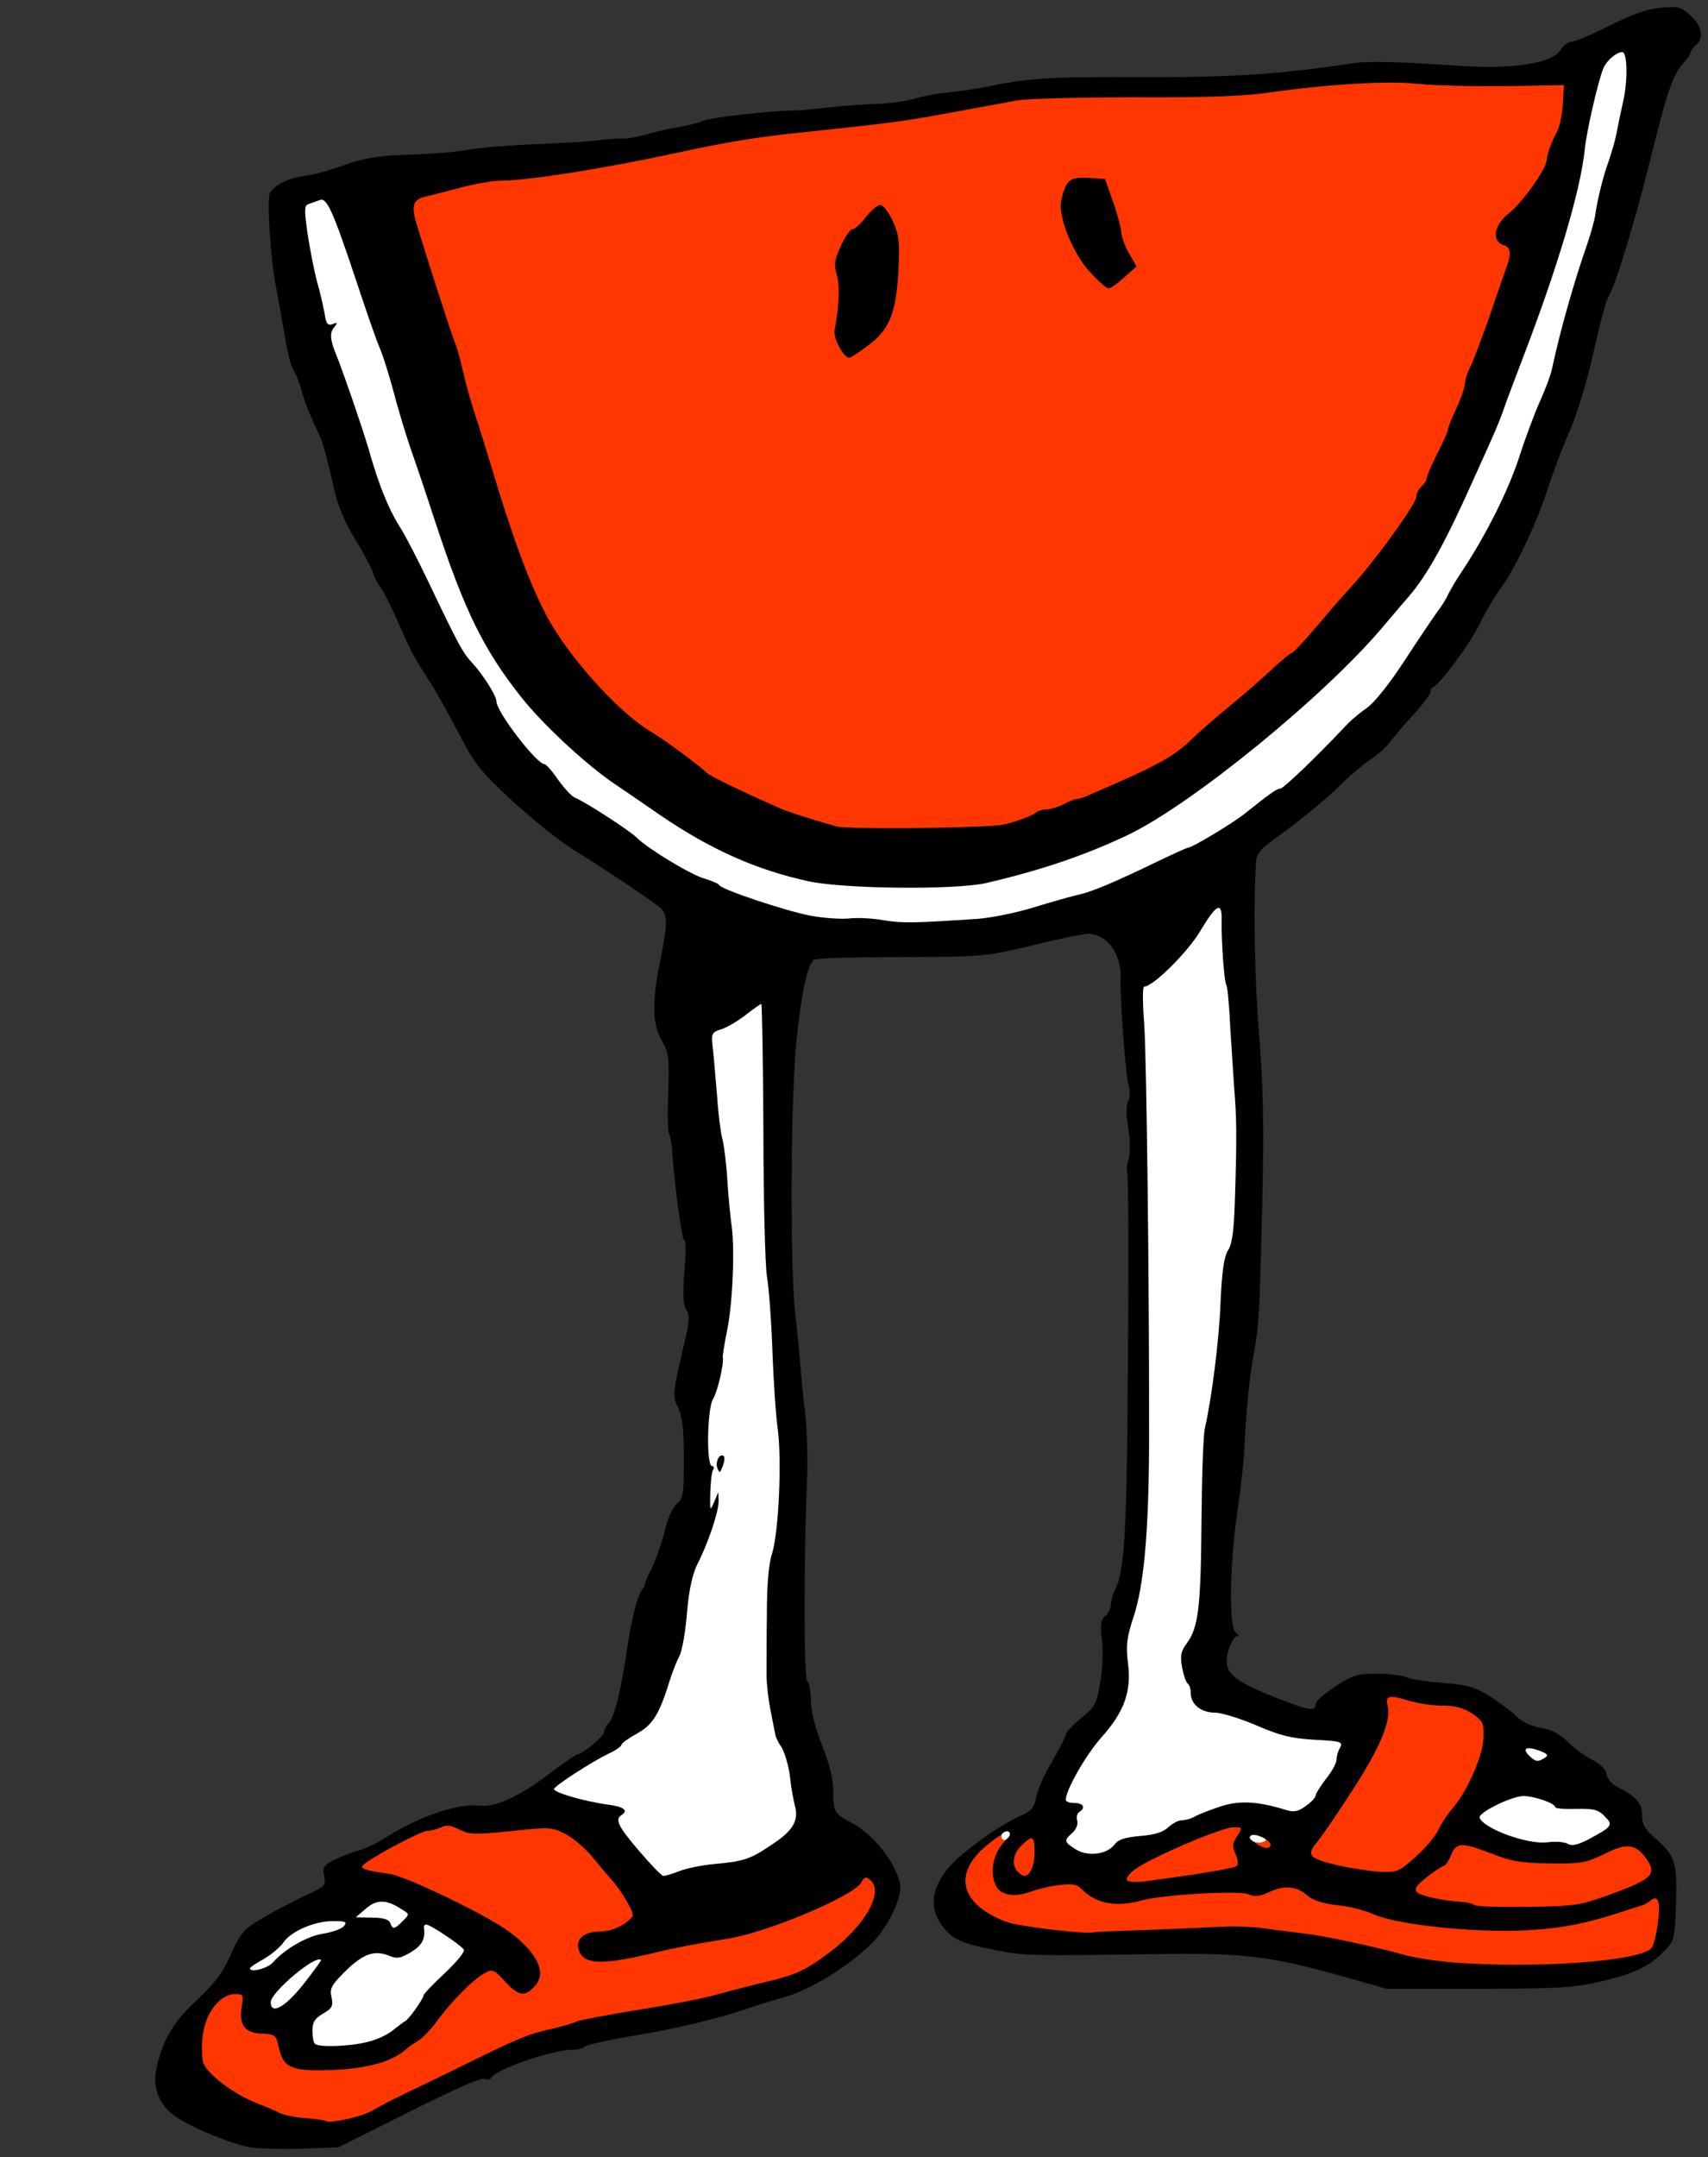 <?xml version="1.0" encoding="utf-8"?>
<!DOCTYPE svg PUBLIC "-//W3C//DTD SVG 20010904//EN" "http://www.w3.org/TR/2001/REC-SVG-20010904/DTD/svg10.dtd">
<svg version="1.0" xmlns="http://www.w3.org/2000/svg" width="492px" height="621px" viewBox="0 0 492 621" preserveAspectRatio="xMidYMid meet">
 <rect x="0" y="0" width="492" height="621" fill="#333333" stroke="none"/>
 <g fill="#000000">
  <path d="M71.9 618.1 c-6.1 -1.2 -17.8 -6.1 -22.1 -9.4 -4.2 -3.3 -5.9 -8.1 -4.7 -13.5 1.6 -7.3 4.6 -12.7 10 -17.9 7.7 -7.4 8.6 -8.6 11.8 -15.6 2.6 -5.6 3.5 -6.6 9.2 -9.8 3.5 -2.1 9 -4.9 12.1 -6.4 5.4 -2.4 5.7 -2.8 5.2 -5.5 -0.6 -2.5 -0.2 -3.1 3.2 -4.8 2.2 -1 5.3 -2.2 6.9 -2.6 1.7 -0.4 5 -2 7.5 -3.6 9.9 -6.2 21 -10 27.2 -9.2 4.6 0.5 11.7 -2.8 20.8 -9.8 3.6 -2.7 6.9 -4.9 7.3 -5 1.5 0 7.7 -5.2 7.7 -6.4 0 -0.7 0.5 -1.7 1.2 -2.4 1.7 -1.7 3.6 -9.1 5.3 -20.7 1.5 -10 3.1 -16.1 4.5 -18 0.5 -0.5 0.8 -1.2 0.8 -1.5 -0.1 -0.3 0.8 -2.3 1.9 -4.5 1.1 -2.2 2.8 -6.9 3.7 -10.5 0.9 -3.8 2.4 -7.2 3.6 -8.2 1.8 -1.4 2 -2.8 2 -12.8 0 -8.3 -0.4 -12.1 -1.6 -14.7 -1.8 -3.6 -1.8 -3.7 2.2 -20.7 0.9 -4 1 -6.3 0.3 -7.2 -1.2 -1.4 -1.3 -4.7 -0.6 -13.6 0.3 -3.8 0.2 -6.8 -0.2 -6.8 -0.7 0 -2.9 -16.7 -3.5 -26 -0.1 -1.9 -0.5 -4 -0.9 -4.6 -0.3 -0.6 -0.5 -6 -0.2 -12 0.3 -10 0.2 -11.2 -1.9 -14.9 -2.6 -4.4 -2.8 -10.9 -0.7 -21.5 2.4 -11.8 2.5 -14.6 0.5 -16.5 -2.1 -1.9 -14.1 -10 -25.4 -17 -4.1 -2.6 -12 -9 -17.6 -14.1 -8.8 -8.2 -10.7 -10.5 -14.9 -18.6 -2.6 -5.1 -6.2 -11.5 -7.9 -14.3 -5.6 -8.7 -6.2 -9.8 -9.9 -18.4 -2.1 -4.6 -4.3 -9.1 -5.1 -10 -0.7 -0.9 -1.7 -2.7 -2.1 -4.1 -0.4 -1.4 -2.7 -5.7 -5.1 -9.6 -2.7 -4.4 -5 -9.6 -5.9 -13.5 -2.8 -12.4 -3.6 -15.1 -5.9 -19.7 -1.3 -2.6 -2.9 -6.8 -3.6 -9.2 -0.6 -2.5 -1.7 -5.4 -2.5 -6.5 -0.7 -1.1 -1.8 -5.4 -2.4 -9.5 -0.7 -4.1 -1.9 -10.6 -2.6 -14.5 -1.6 -7.8 -2.7 -25.7 -1.7 -27.1 1.7 -2.2 4.6 -3.8 8.5 -4.5 5.4 -0.9 6.9 -1.3 14.7 -4 4.8 -1.6 9.4 -2.2 17.5 -2.4 6.1 -0.2 13.5 -0.8 16.5 -1.4 3 -0.6 11.8 -1.3 19.5 -1.6 7.7 -0.3 16 -0.8 18.5 -1.2 2.5 -0.3 5.3 -0.5 6.3 -0.4 0.9 0.1 4.1 -0.4 7 -1.2 2.8 -0.9 7.2 -1.8 9.7 -2.2 2.5 -0.4 5.4 -1.2 6.4 -1.7 1.7 -0.9 19.8 -3 26.6 -3 1.4 0 5.9 -0.4 10 -0.9 4.1 -0.5 10.4 -0.9 14 -1 3.6 -0.2 8.5 -0.8 10.8 -1.6 2.4 -0.7 6.7 -1.5 9.5 -1.7 2.9 -0.3 7.5 -1 10.2 -1.5 13.1 -2.7 18.9 -3 45 -2.9 26.5 0.1 40.1 -0.8 62 -4.1 2.8 -0.4 11.6 -0.3 19.5 0.2 16.9 1.1 18.1 1.1 24 0.8 8.4 -0.5 13.8 -2.1 15.5 -4.7 0.8 -1.3 2.3 -2.4 3.2 -2.4 1 0 6 -2.1 11.1 -4.7 6.6 -3.3 10.9 -4.8 14.8 -5.1 5 -0.4 5.8 -0.2 8.5 2.4 3.2 3 3.8 6.4 1.4 8.4 -0.8 0.7 -1.5 1.6 -1.5 2.1 0 0.4 -1 1.9 -2.3 3.3 -2.6 2.8 -4.6 8.5 -8.2 23.1 -4.9 20.1 -11 40.4 -13.2 44 -0.7 1.1 -2.6 8.3 -4.3 16 -1.7 7.7 -4.7 17.6 -6.6 22 -2 4.4 -5.1 12.6 -6.9 18.2 -3.4 10.2 -9.4 22.7 -13.9 28.6 -1.3 1.7 -3.8 6.1 -5.6 9.7 -2.8 5.7 -11.2 16.9 -13.2 17.8 -0.5 0.2 -0.8 0.9 -0.8 1.5 -0.1 0.7 -2.3 3.7 -5.1 6.7 -2.8 3 -5.7 6.5 -6.5 7.6 -0.8 1.2 -3.4 3.5 -5.6 5 -2.3 1.6 -6 4.7 -8.2 6.9 -3.4 3.4 -7.9 7.2 -15.1 12.8 -0.5 0.4 -2.9 2.1 -5.2 3.8 -3.1 2.2 -4.3 3.8 -4.5 5.7 -0.8 13.6 -0.4 34.1 0.9 50.2 1.2 15.1 1.4 26 0.9 48.5 -0.8 32.1 -0.9 34.4 -2.4 43 -1.3 6.8 -2.3 17 -2.7 26.5 -0.1 3.6 -1 11.7 -1.9 18 -2.4 15.4 -2.7 34.7 -0.6 36 0.9 0.6 1 1 0.3 1 -0.7 0 -1.7 1.7 -2.4 3.9 -1.9 6.5 0.4 8.7 16 14.7 7.3 2.8 9.1 3 9.1 0.9 0 -0.8 2.6 -3.1 5.7 -5.1 5.3 -3.4 6.4 -3.7 12.7 -3.6 3.8 0.1 7.4 0.6 8 1.1 0.6 0.4 5 1.1 9.9 1.5 7.4 0.6 9.5 1.2 13.9 3.9 2.8 1.8 6.3 4.4 7.7 5.8 1.6 1.6 4.3 2.8 7 3.3 2.9 0.4 5.3 1.7 7.5 3.8 1.7 1.8 4.9 4.1 7.1 5.3 2.6 1.3 4.1 2.8 4.3 4.3 0.2 1.3 1.6 2.9 3.5 3.8 5.1 2.6 6.7 4.5 6.7 8 0 2.4 0.8 3.9 3.4 6.2 6.2 5.5 6.7 6.8 6.4 18.8 -0.3 10 -0.5 11 -2.8 13.4 -4.6 4.9 -8.7 6.9 -18.1 9.2 -8.5 2 -12 2.2 -35.9 2.3 l-26.5 0 -12 -3.4 c-21.8 -6.1 -29.2 -7 -55 -6.6 -35.1 0.5 -37.4 0.5 -45.5 -1.1 -10.2 -2 -12.5 -3.1 -15.5 -6.9 -4.4 -5.8 -3 -12.5 3.8 -19 4.8 -4.6 14.1 -10.9 19.1 -13 2.7 -1.2 3.5 -2.2 4.1 -5.2 0.4 -2.1 2.4 -6.7 4.6 -10.3 2.1 -3.7 3.9 -7.1 3.9 -7.7 0 -0.6 2 -2.7 4.4 -4.7 4 -3.2 4.5 -4.1 5.5 -10.2 0.7 -3.6 0.9 -9.1 0.5 -12.3 -0.5 -4.5 -0.3 -5.9 1 -7 0.9 -0.7 1.6 -2.2 1.6 -3.3 0 -1 0.6 -3.1 1.4 -4.6 2 -4.1 2.8 -12.7 3.2 -34.7 0.5 -35.1 0.6 -84.7 0.1 -85.2 -0.3 -0.2 -0.1 -1.9 0.4 -3.6 0.5 -1.9 0.5 -5.5 -0.1 -9 -0.6 -3.7 -0.6 -6.6 0 -7.7 0.5 -1 0.6 -3.1 0 -5.1 -0.8 -3.2 -2.4 -24.5 -2.2 -29.9 0.3 -7.3 -3.6 -12.8 -9 -13.2 -1.3 -0.1 -8.6 1.4 -16.3 3.3 -13.9 3.3 -14.2 3.3 -38.2 3.4 -13.3 0 -24.5 0.3 -24.9 0.8 -1.9 1.8 -3.5 9.3 -4.9 22.7 -1.8 16.8 -2 65.3 -0.4 79.5 0.6 5 1.2 11.3 1.4 14 0.2 2.8 0.8 9.1 1.4 14 0.6 5 0.8 13.5 0.6 19 -1 22.6 -1 57.6 0 58.3 0.6 0.4 1 3 1.1 5.7 0 3.2 1.2 7.8 3.2 12.9 2.1 5.2 3.2 9.5 3.2 13 0 6 0.4 6.8 4.8 9 6.7 3.5 13.2 11.5 14.5 18.1 0.6 3.4 -3.3 11.8 -7.6 16.3 -6.5 6.8 -18 13.9 -26.1 16.2 -3.9 1.1 -8.4 2.5 -10.1 3.1 -7.6 2.7 -21.1 6 -33 7.9 -7.1 1.2 -13.4 2.6 -14 3.1 -0.5 0.5 -2 0.9 -3.5 0.9 -6 0.1 -22 5.5 -23.5 8.1 -0.4 0.5 -1 0.7 -1.5 0.4 -1.2 -0.7 -6.5 1.6 -25.5 11.1 l-17 8.5 -10.5 0.4 c-5.8 0.2 -12.6 0 -15.1 -0.4z m32.6 -13.6 c2.2 -1.3 6.9 -3.8 10.5 -5.5 3.6 -1.7 11.5 -5.5 17.5 -8.5 13.9 -6.8 16.7 -8 23.5 -9.5 3 -0.7 6.2 -1.6 7.1 -2.1 0.8 -0.4 8.9 -1.9 18 -3.4 9 -1.4 19.3 -3.4 22.9 -4.5 3.6 -1 8.8 -2.3 11.5 -3 10.6 -2.4 13.2 -3.6 20.2 -8.8 5.8 -4.3 11.6 -10.2 10 -10.2 -0.2 0 -2.7 1.1 -5.6 2.5 -10.2 5 -19.7 8.3 -27.1 9.5 -10 1.6 -15.6 2.7 -21 4 -10.7 2.6 -14.8 3.2 -20.4 2.8 -7.3 -0.5 -9 -2.3 -8.3 -8.7 0.5 -5 1.8 -6.1 6.8 -6.1 1.9 0 4.3 -0.6 5.3 -1.3 1.6 -1.1 1.7 -1.7 0.7 -3.6 -0.7 -1.2 -2 -3 -2.9 -4 -0.9 -1 -3.4 -3.9 -5.5 -6.5 -5.7 -6.9 -9.7 -8.6 -17.7 -7.4 -3.6 0.5 -10.8 0.7 -16.1 0.4 -9.2 -0.6 -9.9 -0.5 -14.5 2.1 -4.6 2.6 -4.7 2.7 -2.3 3.7 1.3 0.5 8.3 3.8 15.4 7.2 20.1 9.7 26.5 15.7 26.5 24.9 0 5.8 -2.7 8.5 -8.6 8.5 -3.5 0 -5.1 -0.6 -7.1 -2.6 -2.4 -2.4 -2.6 -2.5 -4.6 -0.7 -3 2.6 -6.2 6.2 -9.9 11.2 -1.8 2.4 -4.2 4.9 -5.3 5.5 -1 0.6 -2.5 1.6 -3.2 2.2 -0.7 0.7 -3.4 2.2 -6 3.5 -4.1 2 -6.8 2.4 -17.6 2.7 -15.6 0.5 -18.2 -0.3 -19.1 -5.7 -0.5 -3.6 -0.8 -3.9 -4.8 -4.4 -4.6 -0.6 -6.8 -2.7 -6.8 -6.5 0 -2.4 -0.1 -2.4 -1.9 -0.8 -2.6 2.3 -3.4 8.4 -1.6 11.3 1.9 2.8 8.7 7.4 14.5 9.7 2.5 1 5.4 2.2 6.5 2.7 6.6 2.7 16 2.5 21 -0.6z m-1.7 -19.7 c2.6 -0.6 5.9 -2.1 7.4 -3.4 1.5 -1.2 3.1 -2.4 3.5 -2.6 1.1 -0.4 5.3 -6.5 5.3 -7.6 0 -0.5 2 -2.6 4.5 -4.7 3.8 -3.1 4.4 -3.9 3.3 -5.2 -1.1 -1.3 -1.3 -1.3 -1.8 0.1 -0.3 0.9 -2.1 2.6 -4 3.7 -2.8 1.7 -4.5 2 -8.7 1.6 -5 -0.5 -5.5 -0.4 -9.3 3.2 -3.2 3 -4 4.4 -4 7.4 0 2.9 -0.5 3.9 -2.9 5.3 -5.4 3.2 -1.9 4.4 6.7 2.2z m361.7 -24 c6.6 -1.4 9.5 -3.3 9.5 -6.2 0 -2.2 -0.3 -2.3 -2.7 -1.6 -15 4.7 -18.3 5.3 -32.8 5.7 -18.1 0.6 -38.6 -1.5 -45.7 -4.6 -2.5 -1.2 -7.4 -2.4 -10.7 -2.7 -3.9 -0.5 -6.9 -1.4 -8.3 -2.6 -1.5 -1.3 -2.9 -1.7 -4.3 -1.2 -1.1 0.3 -9.2 0.8 -18 0.9 -8.8 0.1 -17.6 0.7 -19.5 1.4 -7.7 2.5 -23 0.6 -23 -2.9 0 -1.5 -5.3 -1.2 -9.3 0.5 -2 0.8 -4.9 1.5 -6.4 1.5 l-2.8 0.1 3 1.3 c5.1 2.2 17.9 2.7 42.3 1.6 19.4 -0.8 25.3 -0.7 35.5 0.6 12.7 1.6 26.2 4.3 35.7 7.1 10 2.9 45.5 3.6 57.5 1.1z m-2.6 -18.8 c5 -1.8 9.1 -3.6 9.1 -4 0 -0.4 -0.6 -1.2 -1.3 -1.8 -0.9 -0.8 -2.5 -0.5 -5.7 1.1 -4 1.9 -6.1 2.2 -17.5 2.1 -11.1 0 -13.8 -0.4 -18.5 -2.3 -5.1 -2.1 -5.5 -2.1 -6.7 -0.5 -0.7 1 -1.3 2.1 -1.3 2.4 0 0.4 -1.2 1.2 -2.7 1.9 -2.2 1 -2.4 1.4 -1.2 2.2 0.7 0.5 3.2 0.9 5.4 0.9 2.2 0 4.7 0.5 5.5 1.1 0.9 0.6 6.1 0.9 13.7 0.6 10.5 -0.4 13.4 -0.9 21.2 -3.7z m-261.6 -8 c8.3 0 21.8 -5.9 24.5 -10.6 1.2 -2.2 -0.8 -14.5 -2.8 -17.4 -3.1 -4.5 -4.3 -15.2 -4 -37.5 0.1 -11.5 0.7 -22.1 1.3 -23.5 1.6 -3.9 2.5 -22.7 1.5 -31.5 -2.2 -20.5 -5.2 -96.9 -4.2 -109.7 l0.6 -7.6 -4.2 2 -4.3 2.1 0.7 10.6 c0.4 5.8 1.1 12 1.6 13.6 3 9.8 4.2 46 2 59.5 -0.6 3.6 -1.6 9.4 -2.2 13 -0.5 3.6 -1.6 7.5 -2.4 8.7 -0.8 1.2 -1.4 4 -1.4 6.3 0 3.6 0.2 4 2.5 4 2.1 0 2.5 0.5 2.5 2.8 -0.1 7.1 -3 22.4 -5.5 28.2 -4.9 11.8 -5.4 13.5 -5.5 19 -0.1 6.3 -0.8 9.7 -4.5 19.5 -4.7 12.9 -5.4 14 -10.1 16.5 -2.4 1.4 -4.4 2.8 -4.4 3.3 0 0.4 -1.9 1.7 -4.2 2.7 -2.4 1.1 -5.6 3 -7.3 4.3 l-2.9 2.5 4.4 0.6 c11.8 1.9 11 1.4 11 5.8 0 3.2 0.8 4.9 4.7 9.3 3.8 4.4 4.9 5.2 6.4 4.5 1 -0.6 3.7 -1 6.2 -1z m148.6 1.4 c2.1 -0.5 3.1 -1.2 3.1 -2.5 0 -2.3 0.5 -2.4 -6.6 0.6 -5.2 2.1 -5.6 2.4 -2.8 2.5 1.7 0 4.6 -0.3 6.3 -0.6z m56.7 -4.6 c2.5 -2.3 5.1 -5.6 5.8 -7.2 0.8 -1.7 2.3 -4.1 3.4 -5.3 3.5 -3.6 9.3 -15.4 9 -18.2 -0.4 -3.6 -5 -5.8 -13.3 -6.3 l-7.1 -0.5 -1.1 5.9 c-0.9 4.7 -2.9 8.6 -10.1 19.7 l-9 13.8 3.7 1 c2 0.6 6 1.1 8.9 1.2 4.8 0.1 5.6 -0.2 9.8 -4.1z m-87.5 -2.8 c1.1 -1.5 3 -2.2 7.6 -2.6 4.2 -0.5 6.8 -1.3 7.9 -2.5 1 -1.1 2.7 -1.9 3.9 -1.9 1.1 0 2.5 -0.4 3 -0.8 0.6 -0.5 4.2 -1.9 8.1 -3.2 6.7 -2.2 7.6 -2.3 14 -1.1 8.3 1.6 11.3 1.2 12.8 -1.4 0.6 -1.1 2.3 -3.6 3.9 -5.6 1.5 -2 2.7 -3.9 2.7 -4.2 0 -0.2 -3.3 -0.6 -7.3 -0.9 -5.4 -0.4 -9.4 -1.4 -15.7 -4.1 -4.7 -2.1 -10.1 -3.7 -12 -3.7 -3.9 0 -7 -2.4 -7 -5.5 0 -1.1 -0.5 -2.6 -1.1 -3.2 -0.6 -0.6 -1.4 -4.1 -1.6 -7.8 -0.5 -5.7 -0.3 -7 1.5 -9.5 3.5 -4.7 4.1 -10.2 4.2 -34.9 0 -12.8 0.4 -25 1 -27 1.7 -6.5 3.9 -24.4 4.6 -36.6 0.4 -8 1.1 -12.8 2.1 -14.4 2.7 -4.2 2 -44.2 -1.4 -78.1 l-0.8 -7.5 -2.2 3.5 c-1.9 3 -8.7 9.1 -13.1 11.9 -1.1 0.6 -1.1 2.8 -0.3 10.7 0.7 5.5 1.1 27.5 1.1 49.9 -0.1 22 -0.1 51.5 0 65.5 0 28.9 -1.2 45.8 -4.2 54.5 -1.5 4.7 -1.8 7.3 -1.3 12.2 1 9.1 -1.5 15.8 -8.6 24 -6.2 6.9 -8.9 12.3 -6.3 12.3 1.6 0 1.8 4.4 0.5 10.3 -0.8 3.2 -0.7 3.7 0.9 3.7 1 0 2.4 -0.9 3.1 -2z m139.1 -2.8 c0.9 -0.9 -0.2 -1.2 -5.5 -1.2 -3.7 0 -6.7 -0.4 -6.7 -0.8 0 -1.6 -5.5 -2.9 -8.3 -1.9 -1.5 0.5 -2.7 1.2 -2.7 1.6 0 0.7 2.7 2.3 6 3.5 2.7 1 15.9 0.1 17.2 -1.2z m-180.7 -263.7 c6.3 -0.5 13.3 -1.7 19 -3.5 4.9 -1.5 10.5 -3.1 12.4 -3.5 3.6 -0.8 10.1 -3.5 22.7 -9.6 4.4 -2.1 8.3 -3.9 8.7 -3.9 1.1 0 13.1 -7.2 16.4 -9.9 6.6 -5.3 9.1 -7.1 10.1 -7.1 0.9 0 10.2 -8.9 18.6 -17.8 1.5 -1.7 4.4 -4.1 6.3 -5.4 2 -1.3 6.5 -6.9 10.7 -13.3 10.3 -15.6 10.4 -16.4 0.2 -4.4 -5.9 7 -12.3 13.6 -20.1 20.4 -39.5 35 -57.3 45.1 -94.5 53.7 -9 2.1 -46.5 1.7 -57 -0.5 -13.8 -3 -28.1 -9.1 -39.7 -16.9 -2.8 -1.9 -4.1 -2.3 -3.7 -1.3 0.3 0.8 0.9 1.5 1.3 1.5 0.3 0 3.8 2 7.6 4.5 3.9 2.5 8.7 5 10.7 5.5 2 0.6 3.8 1.4 4 1.8 0.3 0.8 17 6.8 22.8 8.3 1.9 0.5 7.3 0.9 12 1 4.7 0 10.8 0.4 13.5 0.8 2.8 0.5 5.7 0.7 6.5 0.5 0.8 -0.1 6 -0.6 11.5 -0.9z m12 -28.1 c3.3 -0.8 6.4 -1.9 6.9 -2.4 0.6 -0.6 1.9 -1 3 -1 1.2 0 3.4 -0.7 5 -1.5 1.5 -0.8 3.3 -1.5 3.8 -1.5 0.6 0 2.4 -0.6 4.1 -1.4 19.7 -8.5 23.8 -10.7 29.7 -16.5 1.9 -1.8 6.4 -5.7 10 -8.7 3.6 -2.9 8.9 -7.5 11.9 -10.3 3 -2.8 5.8 -5.1 6.1 -5.1 0.6 0 4.9 -4.8 11.8 -13 0.7 -0.8 3.6 -4.1 6.5 -7.3 7 -7.9 17.7 -22.8 17.7 -24.8 0 -0.9 0.7 -2.2 1.5 -2.9 0.8 -0.7 1.5 -1.8 1.5 -2.4 0 -0.6 1.4 -3.8 3 -7 1.7 -3.2 3 -6.3 3 -6.7 0 -0.5 1.1 -3.3 2.5 -6.3 1.4 -3 2.5 -6.3 2.5 -7.3 0 -1 0.7 -3.1 1.5 -4.6 0.8 -1.6 3.1 -7.6 5 -13.3 1.9 -5.8 4 -11.4 4.6 -12.6 0.9 -1.7 0.8 -2.4 -0.5 -3.3 -1.1 -0.9 -1.6 -2.8 -1.6 -6.7 0 -5.2 0.2 -5.7 3.5 -8.2 4.1 -3.1 10.5 -12.2 10.5 -14.9 0 -1.7 0.3 -2.5 3.4 -8.4 0.9 -1.7 1.6 -4.3 1.6 -5.8 0 -2.5 -0.2 -2.6 -3.2 -1.9 -1.8 0.4 -10 0.6 -18.3 0.3 -25.4 -0.7 -47.3 -0.1 -57.5 1.7 -7.6 1.3 -15.3 1.6 -38 1.5 -15.7 -0.1 -31 0.3 -34 0.8 -3 0.6 -11.6 2.1 -19 3.5 -12.9 2.4 -18 3.1 -42 5.6 -14.5 1.5 -22.3 2.8 -38 6.2 -20.5 4.4 -42.1 7.8 -49.6 7.8 -2.3 0 -7.7 0.9 -12 2.1 -4.4 1.1 -8.9 2.3 -10.1 2.6 -1.9 0.4 -2.2 1 -1.7 3.2 0.8 3.4 9.2 30 10.4 32.6 0.5 1.1 1.6 4.9 2.4 8.5 0.8 3.6 2.4 9.2 3.5 12.5 1.1 3.3 3.2 10.1 4.7 15 5.8 19.5 10.6 32.6 15.6 42.3 6.1 11.7 20.5 27.9 30.1 33.7 4 2.3 14.7 10.3 16.2 11.9 0.9 0.9 7.5 4.2 21 10.2 2.9 1.3 9.1 3.3 16.5 5.3 4.9 1.4 37.2 0.3 44.5 -1.5z m-107.5 0.2 c0 -0.3 -2.6 -2.2 -5.7 -4.2 -3.2 -2.1 -7 -4.9 -8.5 -6.3 -1.6 -1.3 -2.8 -2.1 -2.8 -1.6 0 1.1 4.1 5.5 5.2 5.5 0.4 0 3.1 1.6 6 3.4 5.7 3.8 5.8 3.8 5.8 3.2z m241.7 -79.6 c1.1 -1.9 3.6 -6.4 5.5 -10 3.7 -6.6 9.4 -22.7 8.5 -23.6 -0.3 -0.3 -0.8 0.5 -1.2 1.8 -0.8 2.8 -0.7 2.7 -9.4 21.8 -6.6 14.3 -8 18.4 -3.4 10z m-302.3 -6.5 c-1.4 -4.4 -3.6 -11.1 -5 -15 -1.3 -3.8 -3.6 -11.2 -5 -16.4 -2.1 -8.2 -3.7 -12.8 -7.4 -21.6 -0.5 -1.1 -0.9 -1.4 -0.9 -0.6 -0.1 0.8 -0.8 1.9 -1.7 2.6 -1.3 0.9 -1.4 1.6 -0.6 3.1 1.5 2.9 6.8 17.9 9.3 26.4 3 10.5 5.7 17.2 8.8 22.2 1.5 2.4 3 5.2 3.4 6.2 0.4 1 0.9 1.7 1.2 1.5 0.2 -0.2 -0.8 -4 -2.1 -8.4z m323.5 -44.5 c0 -1.6 -1 0 -2.8 4.5 -4.2 10.4 -4.5 12.9 -0.6 5 1.9 -3.8 3.4 -8.1 3.4 -9.5z m-342.9 -14.6 c0 -1 -7.1 -21.8 -8 -23.3 -2.2 -3.8 -0.7 6 3.6 22.7 0.3 1.1 4.4 1.8 4.4 0.6z m361.5 -53.1 c0.9 -4.3 1.9 -8.7 2.2 -9.8 0.3 -1.1 0.2 -1.7 -0.2 -1.3 -0.4 0.3 -1.5 4.4 -2.6 9 -2 8.9 -2.1 9.8 -1.5 9.8 0.2 0 1.2 -3.5 2.1 -7.7z"/>
  <path d="M239.3 103.6 c-1.7 -2.1 -1.9 -4.1 -1.8 -17.3 0.1 -11.8 0.5 -15.7 1.9 -19 1 -2.4 2.4 -4.3 3.1 -4.3 0.7 0 2.5 -1.6 3.9 -3.5 2.4 -3.1 3.2 -3.5 7.2 -3.5 4.4 0 4.6 0.1 6.6 4.7 1.8 4.1 2 6.1 1.6 17.2 -0.6 15.6 -2 19.6 -8.8 24.6 -5.9 4.3 -10.9 4.7 -13.7 1.1z"/>
  <path d="M310.7 81 c-5.7 -6.4 -9.2 -16.7 -8.2 -24.5 1 -7.9 1.9 -8.6 11.1 -8.3 l7.7 0.3 2.3 6.5 c1.3 3.6 2.3 7.6 2.4 9 0 1.4 0.9 3.9 2 5.5 4.9 7.4 0.2 16.4 -8.7 16.5 -3.7 0 -4.6 -0.5 -8.6 -5z"/>
 </g>
 <g fill="#ff3600">
  <path d="M93.8 610.5 c-0.2 -0.2 -2.8 -0.5 -5.8 -0.8 -3.1 -0.2 -6.4 -0.9 -7.5 -1.5 -1.1 -0.6 -4.2 -1.9 -6.8 -2.9 -6.2 -2.4 -13.9 -8.2 -15.1 -11.4 -0.5 -1.4 -0.6 -5 -0.2 -8 0.8 -6.5 5 -11.9 9.3 -11.9 2.4 0 2.5 0.2 1.9 3.8 -0.8 5.2 1 7.5 6 7.6 3.7 0.2 3.9 0.3 4.8 4.3 1.3 5.7 3.9 6.7 16.5 6.1 9.5 -0.5 16.5 -2.5 20.4 -6.2 0.7 -0.6 2.2 -1.6 3.2 -2.2 1.1 -0.6 3.5 -3.1 5.3 -5.5 4.2 -5.8 10.7 -12.3 13.8 -13.9 2.3 -1.3 2.7 -1.1 5.8 2.3 3.9 4.3 5.7 4.6 8.6 1.5 3.6 -3.9 0.9 -9.6 -7.4 -15.8 -6.6 -4.8 -29.7 -16 -34.5 -16.6 -6.4 -0.9 -8.2 -1.4 -7.7 -2.3 1 -1.6 16.8 -10.1 18.8 -10.1 1.1 0 2.8 -0.5 3.9 -1 1.4 -0.8 2.7 -0.6 5.1 0.6 3 1.5 4.4 1.6 14.9 0.5 11.1 -1.2 11.8 -1.2 15.7 0.8 2.3 1.1 5.8 4.2 7.9 6.7 2.1 2.6 4.5 5.4 5.3 6.3 3.1 3.4 6.8 9.8 6.2 10.7 -1.6 2.3 -5.9 4.4 -9.2 4.4 -5.3 0 -7.7 2.6 -5.9 6.2 1.8 3.4 7.4 3.3 21.9 -0.2 5.4 -1.3 11 -2.4 21 -4 11.5 -1.9 36 -12.3 38.1 -16.1 0.8 -1.6 1.3 -1.8 2.5 -0.8 4.2 3.4 -1.3 13.2 -11.9 21.1 -7 5.2 -9.6 6.4 -20.2 8.8 -2.7 0.7 -7.9 2 -11.5 3 -3.6 1.1 -13.9 3.1 -22.9 4.5 -9.1 1.5 -17.2 3 -18 3.4 -0.9 0.5 -4.1 1.4 -7.1 2.1 -6.8 1.5 -9.6 2.7 -23.5 9.5 -6 3 -13.9 6.8 -17.5 8.5 -3.6 1.7 -8.3 4.1 -10.5 5.4 -3.3 2 -12.7 4 -13.7 3.1z"/>
  <path d="M418.5 564.9 c-4.9 -0.4 -11.5 -1.4 -14.5 -2.3 -7.8 -2.2 -22.5 -5.4 -29 -6.1 -3 -0.4 -8.2 -1 -11.5 -1.5 -3.3 -0.4 -8.2 -0.6 -11 -0.4 -2.7 0.1 -12.1 0.6 -20.8 0.9 -8.8 0.3 -16.2 0.6 -16.5 0.7 -2.6 0.7 -21.9 -1.7 -25.4 -3 -14 -5.4 -15.6 -14.8 -3.9 -23.3 5 -3.8 6.4 -3.2 2.7 1.1 -2.7 3.3 -3.5 8.5 -1.6 12 1.4 2.6 5.3 3.2 9.7 1.6 2.1 -0.8 5.9 -1.7 8.5 -2 3.8 -0.4 5.1 -0.2 6.5 1.3 4 4.1 9.9 5.2 17.4 3.1 5.8 -1.6 28.1 -2.9 30.6 -1.7 1.7 0.8 3.3 0.6 6.2 -0.8 4.4 -1.9 7.6 -1.6 10.9 1.3 1.4 1.2 4.5 2.2 8.3 2.6 3.3 0.3 8.2 1.5 10.7 2.7 6.7 2.9 27.8 5.2 42.7 4.6 11.1 -0.5 18.3 -1.9 30 -5.8 1.7 -0.6 3.5 -1.1 4.1 -1.3 0.7 -0.1 1.9 -0.8 2.7 -1.4 1.1 -0.9 1.7 -1 2.2 -0.2 1.1 1.7 -0.5 12.8 -2 14 -4.5 3.7 -33.9 5.7 -57 3.9z"/>
  <path d="M424.7 548.4 c-0.4 -0.4 -2 -0.8 -3.5 -0.9 -6 -0.4 -12.2 -1.8 -13.1 -2.9 -0.8 -0.9 0.1 -2.1 3.1 -4.4 2.3 -1.8 4.5 -3.2 4.9 -3.2 0.3 0 1.2 -1.3 1.9 -3 1.5 -3.7 3 -3.8 11.7 -0.4 5.6 2.2 8.6 2.7 16.8 2.8 9.1 0.1 10.5 -0.2 15.8 -2.8 6.5 -3.3 9.2 -2.8 12.3 2 2.6 3.9 1 5.4 -10.1 9.5 -9.4 3.4 -10.4 3.6 -24.4 3.8 -8.1 0.1 -15 -0.1 -15.4 -0.5z"/>
  <path d="M324.6 541.2 c-0.3 -0.6 0.8 -2 2.5 -3.2 4.7 -3.4 24.9 -12 28.1 -12 2.8 0 2.8 0 1.2 2.5 -1.4 2.1 -1.5 3 -0.5 5.2 0.7 1.4 0.8 3 0.4 3.4 -0.7 0.7 -11.5 2.5 -26.9 4.5 -2.4 0.3 -4.4 0.1 -4.8 -0.4z"/>
  <path d="M293.2 538.8 c-1.9 -1.9 -1.4 -5.3 1.1 -7.6 3.2 -3.1 3.7 -2.8 3.7 2.1 0 3.8 -1.3 6.7 -3 6.7 -0.3 0 -1.1 -0.5 -1.8 -1.2z"/>
  <path d="M385.6 537 c-8.5 -2 -9.4 -2.9 -6.3 -6.6 1.3 -1.6 6.1 -8.5 10.5 -15.4 7.9 -12.2 11 -19.8 9.9 -24 -0.7 -2.9 0.4 -3.2 5.9 -1.5 2.7 0.8 7.2 1.5 10 1.5 3.7 0 6 0.6 8.5 2.3 3.2 2.2 3.4 2.7 3.2 7.3 -0.3 5.3 -4.9 15.5 -9.1 20.2 -1.3 1.5 -3 4.1 -3.8 5.8 -0.7 1.7 -3.6 5.2 -6.5 7.8 -4.9 4.4 -5.4 4.6 -10.5 4.4 -2.9 -0.2 -8.2 -1 -11.8 -1.8z"/>
  <path d="M361.6 530.5 c-1.1 -0.8 -1.7 -1.8 -1.3 -2.2 0.9 -0.8 5.7 1.4 5.7 2.7 0 1.4 -2.2 1.2 -4.4 -0.5z"/>
  <path d="M241 237.9 c-8.2 -2.3 -13.7 -4.1 -16.5 -5.3 -13.5 -6 -20.1 -9.3 -21 -10.2 -1.5 -1.6 -12.2 -9.6 -16.2 -11.9 -9.6 -5.8 -24 -22 -30.1 -33.7 -5 -9.7 -9.8 -22.8 -15.6 -42.3 -1.5 -4.9 -3.6 -11.7 -4.7 -15 -1.1 -3.3 -2.7 -8.9 -3.5 -12.5 -0.8 -3.6 -1.9 -7.4 -2.4 -8.5 -0.8 -1.8 -8.2 -24.7 -11.2 -34.7 -1.3 -4.5 -0.7 -6.4 2.4 -7.1 1.3 -0.3 5.8 -1.5 10.2 -2.6 4.3 -1.2 9.7 -2.1 12 -2.1 7.5 0 29.1 -3.4 49.6 -7.8 15.7 -3.4 23.5 -4.7 38 -6.2 24 -2.5 29.1 -3.2 42 -5.6 7.4 -1.4 16 -2.9 19 -3.5 3 -0.5 18.3 -0.9 33.9 -0.9 20.5 0.1 31.5 -0.3 39 -1.4 16 -2.3 33.7 -3.4 42.1 -2.5 6.7 0.7 21.6 0.9 37 0.5 l5.5 -0.1 -0.3 5.4 c-0.2 3 -0.9 6.6 -1.7 8 -1.7 3.2 -2.7 6.1 -3 8.3 -0.3 2.8 -7.2 12.4 -11 15.3 -4.1 3.2 -4.9 7.9 -1.5 9 2.4 0.7 2.5 2.6 0.4 8 -0.8 2.2 -3 8.6 -4.9 14.2 -2 5.5 -4.2 11.4 -5 13 -0.8 1.5 -1.5 3.6 -1.5 4.6 0 1 -1.1 4.3 -2.5 7.3 -1.4 3 -2.5 5.8 -2.5 6.3 0 0.4 -1.3 3.5 -3 6.7 -1.6 3.2 -3 6.4 -3 7 0 0.6 -0.7 1.7 -1.5 2.4 -0.8 0.7 -1.5 2 -1.5 2.9 0 2 -10.7 16.9 -17.7 24.8 -2.9 3.2 -5.8 6.5 -6.5 7.3 -6.9 8.2 -11.2 13 -11.8 13 -0.3 0 -3.1 2.3 -6.1 5.1 -3 2.8 -8.3 7.4 -11.9 10.3 -3.6 3 -8.1 6.9 -10 8.7 -5.9 5.8 -10 8 -29.7 16.5 -1.7 0.8 -3.5 1.4 -4.1 1.4 -0.5 0 -2.3 0.7 -3.8 1.5 -1.6 0.8 -3.8 1.5 -5 1.5 -1.1 0 -2.4 0.4 -3 0.9 -1.1 1.1 -8.2 3.5 -10.9 3.7 -11.5 0.9 -43.7 1.1 -46.5 0.3z m9 -138.4 c6.2 -4.6 8.1 -9.2 8.8 -21.6 0.4 -8.2 0.2 -10.2 -1.6 -14.2 -1.2 -2.6 -2.8 -4.7 -3.6 -4.7 -0.8 0 -2.7 1.6 -4.2 3.5 -1.4 1.9 -3.2 3.5 -3.8 3.5 -0.7 0 -2.2 2.2 -3.4 4.8 -1.8 4 -2 5.4 -1.2 8.2 1 3.2 0.7 9.1 -0.6 16.1 -0.4 2.3 2.6 7.9 4.3 7.9 0.3 0 2.7 -1.6 5.3 -3.5z m73.9 -19.7 l3.5 -3.1 -2.2 -3.8 c-1.2 -2.1 -2.2 -4.8 -2.2 -6.1 -0.1 -1.3 -1.1 -5.2 -2.4 -8.8 l-2.3 -6.5 -4.9 -0.3 c-5.3 -0.3 -6.4 0.7 -7.7 6.5 -1 4.4 3.2 15 8 20.3 2.5 2.8 5 5 5.6 5 0.7 0 2.7 -1.5 4.6 -3.2z"/>
 </g>
 <g fill="#ffffff">
  <path d="M90.7 588.3 c-0.4 -0.3 -0.7 -2 -0.7 -3.8 0 -2.4 0.7 -3.5 3.1 -4.9 2.6 -1.5 2.9 -2.2 2.4 -4.7 -0.6 -2.5 0 -3.5 3.9 -7.4 5.2 -5.1 8.4 -6.2 12.5 -4.6 2.4 1 3.3 0.9 6.4 -0.9 3.3 -2 4.3 -3.9 3.8 -7.2 0 -0.5 0.3 -0.8 0.7 -0.8 1.1 0 10 5.9 10.8 7.2 0.4 0.6 -2.1 3.6 -5.5 6.8 -3.3 3.1 -6.1 6 -6.1 6.4 0 0.9 -4.3 7 -5.3 7.4 -0.4 0.2 -2 1.4 -3.5 2.6 -1.5 1.3 -4.8 2.8 -7.4 3.4 -5.1 1.3 -14.1 1.6 -15.1 0.5z"/>
  <path d="M78 576.3 c0 -2.8 13 -13.8 14.5 -12.1 0.1 0.1 -2.2 3.3 -5.2 7.1 -5.3 6.6 -9.3 8.8 -9.3 5z"/>
  <path d="M72 566.6 c0 -0.3 1.8 -1.5 4 -2.7 2.2 -1.3 4.7 -3.4 5.6 -4.7 2.1 -3.2 8.9 -6.2 14.3 -6.2 3.7 0 4.2 0.2 3.1 1.5 -0.6 0.7 -3.3 1.7 -5.8 2.1 -4.7 0.7 -11 4.3 -14.6 8.3 -1.6 1.8 -6.6 3 -6.6 1.7z"/>
  <path d="M112.4 553.5 c-0.4 -1 -2.1 -1.5 -5.3 -1.5 l-4.6 -0.1 2.9 -2.5 c3.1 -2.7 5.9 -2.7 10.3 0.2 2.3 1.4 2.3 1.4 0.3 3.4 -2.4 2.4 -2.9 2.5 -3.6 0.5z"/>
  <path d="M184.1 532.8 c-6.1 -7.1 -7 -9.1 -5.1 -10.3 2.1 -1.3 0.8 -2.4 -3.7 -3 -7.4 -1 -16.3 -3.7 -15.7 -4.6 0.8 -1.3 11.3 -8 15.7 -10.1 2 -0.9 3.7 -2.1 3.7 -2.5 0 -0.5 2 -1.9 4.5 -3.3 4.5 -2.5 6.4 -5.4 9.5 -15.5 0.7 -2.2 1.9 -5.3 2.7 -6.8 0.8 -1.5 1.8 -7.2 2.2 -12.6 0.6 -6.8 1.6 -11.1 3.1 -14.1 3.1 -6.1 6 -14.8 6 -17.9 l-0.1 -2.6 -1.2 2.9 c-1.2 2.7 -1.2 2.6 -1.1 -2.6 0.1 -3.1 0.4 -6.1 0.8 -6.7 0.4 -0.6 0.2 -1.1 -0.3 -1.1 -1.7 0 -1.4 -16.6 0.3 -19.3 1.3 -2.1 3.2 -10.3 2.8 -12 -0.1 -0.4 0.5 -4 1.3 -8 1.6 -7.9 2.2 -23.8 1.2 -30.2 -0.3 -2.2 -0.9 -8 -1.2 -13 -0.3 -4.9 -1 -10.3 -1.5 -12 -0.4 -1.6 -1.1 -6.8 -1.4 -11.5 -0.4 -4.7 -0.9 -10.8 -1.2 -13.6 -0.6 -5.1 -0.5 -5.2 2.6 -6.2 1.7 -0.6 4.9 -2.5 7 -4.2 2.1 -1.6 4 -3 4.3 -3 0.2 0 0.5 16.2 0.6 36.1 0 19.8 0.5 38.8 1 42.2 0.6 3.4 1.3 13.2 1.6 21.7 0.3 8.5 1 18.8 1.6 22.9 1.1 9.3 0.2 29.1 -1.7 35.3 -1 3 -1.5 9.1 -1.5 17.5 -0.1 7 -0.1 14.8 -0.1 17.3 0 2.5 0.5 7.2 1.2 10.5 0.6 3.3 1.3 6.5 1.4 7.1 0.1 0.6 0.9 2.2 1.8 3.5 0.8 1.4 1.9 4.9 2.3 7.9 0.3 3 1 7 1.5 8.9 1.1 4.1 -0.5 7 -6.4 10.9 -6.5 4.4 -8.2 5 -17.1 5.8 -3.3 0.3 -7.7 1.2 -9.8 2 -2 0.8 -4.1 1.4 -4.6 1.4 -0.5 0 -3.6 -3.2 -7 -7.2z m24.4 -113.6 c-1.1 -1.1 -2.5 1.5 -1.9 3.3 0.7 1.7 0.8 1.6 1.6 -0.5 0.5 -1.3 0.6 -2.5 0.3 -2.8z"/>
  <path d="M309.8 532.3 c-3.3 -2.1 -3.4 -2.5 -0.9 -4.7 1.1 -1 1.7 -2.5 1.4 -3.5 -0.3 -1.1 0 -2.2 0.6 -2.5 1.9 -1.2 1.2 -2.6 -1.4 -2.6 -1.4 0 -2.5 -0.4 -2.5 -0.9 0 -2.8 5.7 -12.8 10.2 -17.9 6.7 -7.5 8.8 -13.3 7.7 -21.7 -0.6 -4.9 -0.3 -7.2 1.6 -13 3 -8.9 4.4 -24.5 4.5 -49.5 0.1 -43.7 -0.7 -111.2 -1.4 -121.2 -0.5 -6.3 -0.5 -10.8 0 -10.8 2.5 0 12.2 -9.6 15.9 -15.6 5 -8.4 6.6 -9.1 6.4 -3.2 -0.1 5.5 0.7 17.4 1.4 18.5 0.3 0.4 0.8 6 1.1 12.3 0.4 6.3 0.9 14 1.1 17 0.7 8.2 0.8 14 0.3 30 -0.3 11.1 -0.8 15.1 -2.1 17 -1.1 1.8 -1.7 5.9 -2.1 14.6 -0.4 11.2 -2.6 28.1 -4.5 36.4 -0.5 1.9 -0.9 14.1 -1 27 -0.2 24.9 -0.9 30.4 -4.2 35 -1.7 2.2 -2 3.6 -1.4 6.9 0.4 2.2 1.1 4.3 1.6 4.7 0.5 0.3 0.9 1.5 0.9 2.8 0 3.2 3 5.6 7 5.6 1.9 0 7.3 1.7 12 3.7 6.9 3 10.1 3.7 16.7 4.1 7.6 0.4 8.2 0.6 7.3 2.3 -0.6 1 -1 2.5 -1 3.4 0 1 -1.3 3.4 -3 5.5 -1.6 2.1 -3 4.3 -3 4.8 0 0.6 -1.3 2 -2.9 3.1 -2.2 1.6 -3.4 1.8 -5.7 1.1 -8.4 -2.6 -13.8 -2.8 -19.4 -0.8 -3 1 -6.3 2.3 -7.2 2.9 -1 0.5 -2.5 0.9 -3.5 0.9 -0.9 0 -2.6 0.9 -3.8 2 -1.4 1.4 -4 2.2 -8.1 2.5 -4.4 0.4 -6.3 1 -7.4 2.5 -2.2 2.9 -7.8 3.5 -11.2 1.3z"/>
  <path d="M451.5 530.7 c-1 -0.5 -3.5 -0.7 -5.6 -0.4 -5.7 0.8 -18.6 -3.9 -19.7 -7.1 -0.4 -1.4 9.2 -6.2 12.7 -6.2 3 0 9.1 2.1 9.1 3.2 0 0.4 2.7 0.6 6 0.5 5 -0.1 6.4 0.2 8.2 2.1 2.6 2.5 2.2 3 -4.3 6.5 -3.4 1.8 -5.1 2.2 -6.4 1.4z"/>
  <path d="M360.9 530 c-2.1 -1.4 -0.2 -2.4 2.3 -1.3 1.7 0.7 1.9 1.1 0.6 1.5 -0.8 0.4 -2.1 0.2 -2.9 -0.2z"/>
  <path d="M288.6 529.2 c-0.3 -0.6 -0.1 -1.4 0.5 -1.7 1.5 -1 2.5 0.3 1.2 1.6 -0.7 0.7 -1.3 0.7 -1.7 0.1z"/>
  <path d="M440.4 505.3 c-2.1 -2.1 -0.6 -2.7 3.2 -1.3 2.3 0.9 2.5 1.3 1.4 2 -2.1 1.3 -2.6 1.2 -4.6 -0.7z"/>
  <path d="M254.5 264.9 c-3.3 -0.6 -7.8 -0.8 -10 -0.5 -2.2 0.2 -7.1 -0.1 -11 -0.8 -7.3 -1.4 -25.8 -7.6 -26.3 -8.8 -0.2 -0.4 -2 -1.2 -4 -1.8 -3.9 -1 -16.3 -8.5 -19.7 -11.8 -2.2 -2.2 -15 -10.4 -17.7 -11.5 -1 -0.3 -3.2 -2.7 -5 -5.2 -1.7 -2.5 -3.5 -4.5 -3.9 -4.5 -2.3 0 -13.9 -15.1 -13.9 -18.1 0 -1.6 -3.9 -7.8 -7 -11.1 -2.7 -2.9 -3.9 -5.1 -12.5 -23.1 -3.1 -6.5 -6.9 -13.9 -8.5 -16.3 -3.2 -5.2 -5.9 -11.8 -8.9 -22.4 -2 -6.7 -7 -21.2 -9.1 -26.5 -1.9 -4.5 -2.1 -6.7 -0.8 -8.2 1.1 -1.4 1.1 -1.6 -0.4 -1 -1.4 0.5 -1.9 -0.1 -2.3 -3.1 -0.4 -2 -1.3 -6.2 -2.2 -9.2 -0.8 -3 -2 -9.2 -2.7 -13.7 -1 -7.2 -1 -8.2 0.4 -8.6 0.8 -0.3 2.2 -0.8 3.1 -1.1 2 -0.9 3.8 3.1 10.4 22.9 2.9 8.8 6 17.7 6.9 19.7 0.9 2 2.7 7.9 4.1 13 1.3 5.1 3.6 12.5 4.9 16.3 1.4 3.9 4.5 13.1 6.9 20.5 8.5 25.8 13.9 36.8 24.7 50.5 6.2 7.9 18.8 19.6 27.1 25.2 3.1 2.1 9 6.1 13 8.9 14.7 10 27.7 15.8 42.9 19.1 10.3 2.2 42.1 2.5 51 0.5 15.6 -3.6 28.6 -8 41 -13.9 18.5 -8.9 56.5 -39.9 73.3 -59.8 1.4 -1.6 4.8 -5.7 7.6 -8.9 5.3 -6.2 10.5 -15.5 19 -34.6 6.3 -13.9 6.6 -14.7 8 -18.5 0.5 -1.6 3 -8.2 5.4 -14.5 10.4 -27 17 -49.2 18.2 -61 0.5 -5.1 3.7 -19.1 5.3 -23.2 0.9 -2.3 3.8 -4.8 5.5 -4.8 1.5 0 1.6 8.3 0.3 14 -0.8 3.6 -1.7 7.9 -2 9.6 -0.3 1.7 -1.3 5 -2.1 7.5 -1.7 4.5 -3.4 11.5 -4 15.9 -0.2 1.4 -1.2 5 -2.2 8 -3.8 10.8 -7.9 25.2 -10.2 36 -0.4 2 -2 6.2 -3.5 9.5 -1.5 3.3 -4.1 10.3 -5.8 15.5 -3.1 9.8 -9.6 22.8 -16.7 33.5 -1.5 2.2 -3.2 5.1 -3.9 6.5 -0.6 1.4 -2 3.6 -3.1 5 -1 1.4 -5.3 7.7 -9.4 14 -4.5 6.9 -8.9 12.4 -11 13.8 -1.9 1.3 -4.8 3.7 -6.3 5.4 -8.4 8.9 -17.7 17.8 -18.6 17.8 -1 0 -3.5 1.8 -10.1 7.1 -3.3 2.7 -15.3 9.9 -16.4 9.9 -0.4 0 -4.3 1.8 -8.7 3.9 -12.6 6.1 -19.1 8.8 -22.7 9.6 -1.9 0.4 -7.6 2 -12.8 3.6 -5.1 1.6 -12.5 3.1 -16.5 3.4 -18.2 1.2 -21.5 1.3 -27.1 0.4z"/>
 </g>
</svg>